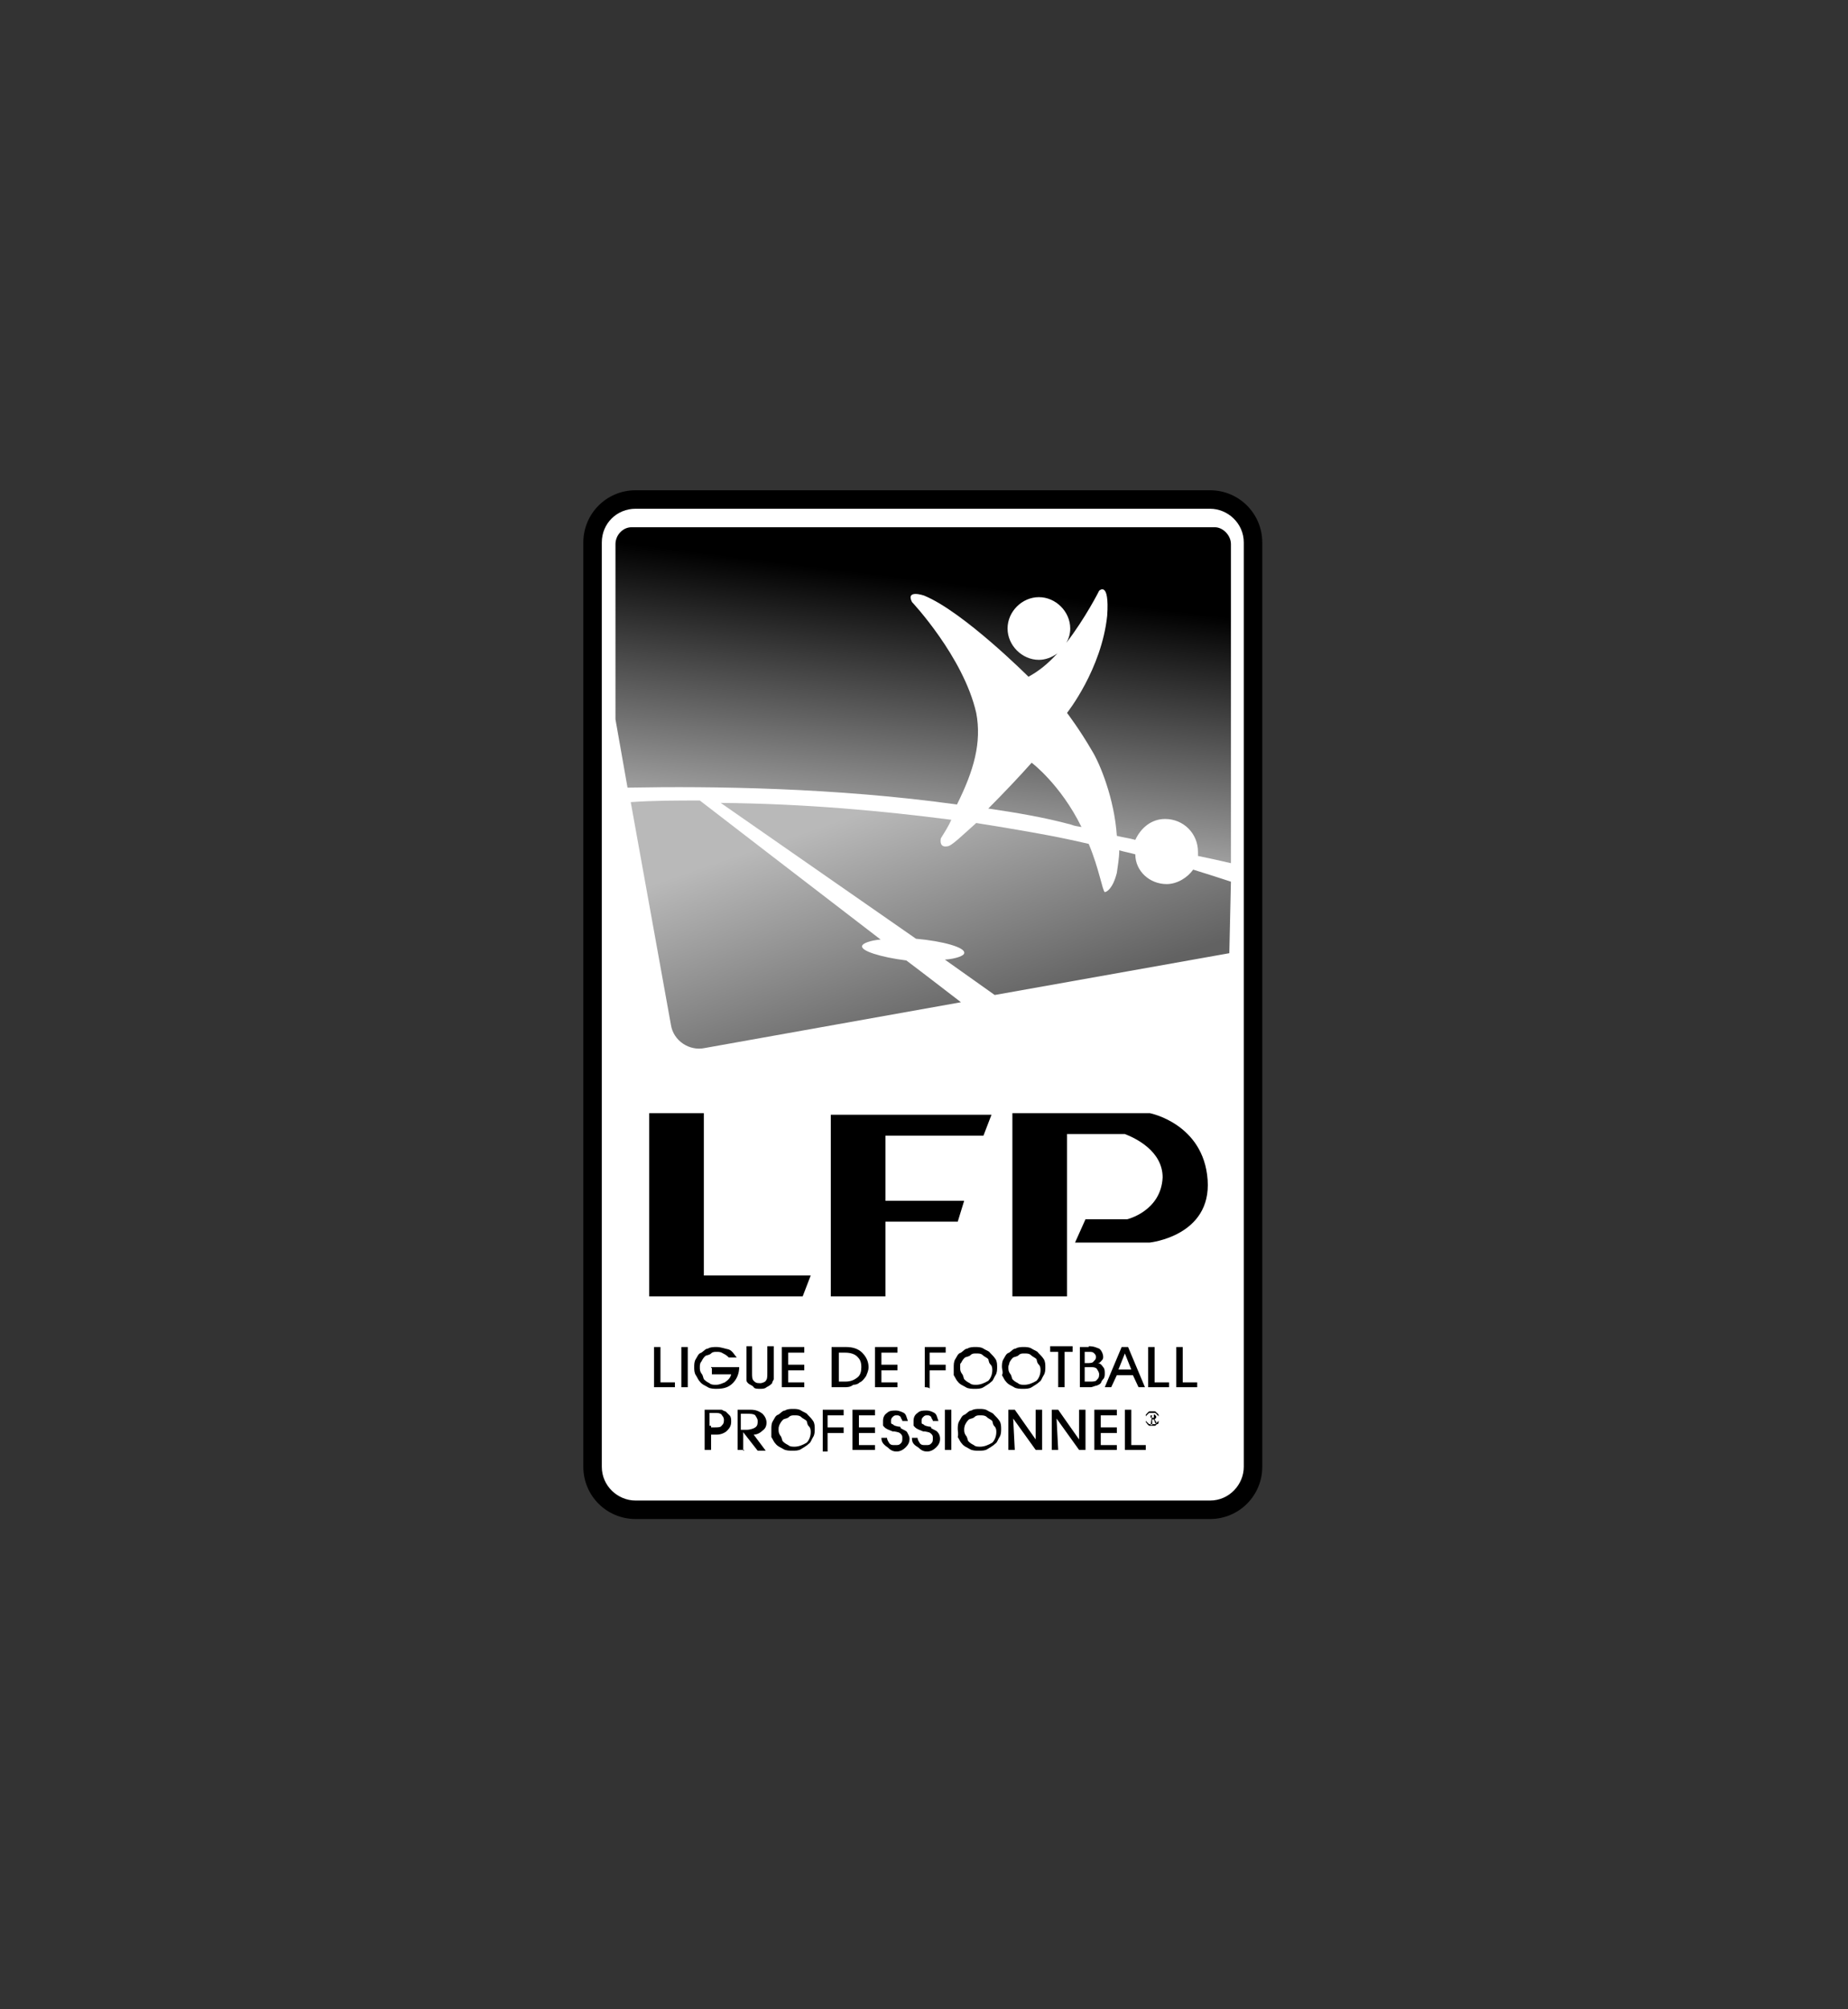<?xml version="1.0" encoding="utf-8"?>
<!-- Generator: Adobe Illustrator 21.1.0, SVG Export Plug-In . SVG Version: 6.00 Build 0)  -->
<svg version="1.1" id="Layer_1" xmlns="http://www.w3.org/2000/svg" xmlns:xlink="http://www.w3.org/1999/xlink" x="0px" y="0px"
	 viewBox="0 0 230 250" style="enable-background:new 0 0 230 250;" xml:space="preserve">
<rect x="0" y="0" width="230" height="250" fill="#333333" stroke="none"/>
<style type="text/css">
	.st0{fill:#FFFFFF;}
	.st1{fill:url(#SVGID_1_);}
	.st2{fill:url(#SVGID_2_);}
</style>
<g id="LFP">
	<path class="st0" d="M74.2,66.7v116.8c0,2.4,2,4.4,4.4,4.4l0,0h72.6c2.4,0,4.4-2,4.4-4.4l0,0V66.7c0-2.4-2-4.4-4.4-4.4l0,0H78.6
		C76.2,62.3,74.2,64.3,74.2,66.7L74.2,66.7z"/>
	<path d="M79.1,189c-3.6,0-6.5-2.9-6.5-6.5l0,0v-115c0-3.6,2.9-6.5,6.5-6.5l0,0h71.5c3.6,0,6.5,2.9,6.5,6.5l0,0v115
		c0,3.6-2.9,6.5-6.5,6.5l0,0L79.1,189L79.1,189z M74.9,67.5v115c0,2.4,2,4.2,4.2,4.2l0,0h71.5c2.4,0,4.2-2,4.2-4.2l0,0v-115
		c0-2.4-2-4.2-4.2-4.2l0,0H79.1C76.8,63.3,74.9,65.1,74.9,67.5L74.9,67.5z"/>
	
		<linearGradient id="SVGID_1_" gradientUnits="userSpaceOnUse" x1="112.282" y1="143.06" x2="116.793" y2="179.612" gradientTransform="matrix(1 0 0 -1 0 252)">
		<stop  offset="0" style="stop-color:#C1C1C1"/>
		<stop  offset="1" style="stop-color:#000000"/>
	</linearGradient>
	<path class="st1" d="M153.2,107.4V67.7c0-1.1-1-2.1-2-2.1H78.6c-1.1,0-2,1-2,2.1v21.8l1.5,8.5c10.6-0.2,25.9,0,41,2.1
		c2.1-4.2,3.1-7.7,2.4-11.4c-1.6-7-8-13.8-8-13.8c-0.8-1.6,1.5-0.8,1.5-0.8c4.9,2,13,10.1,13,10.1c1.3-0.7,2.4-1.6,3.6-2.9
		c-0.7,0.5-1.5,0.8-2.3,0.8c-2.1,0-3.9-1.8-3.9-3.9c0-2.1,1.8-3.9,3.9-3.9c2.1,0,3.9,1.8,3.9,3.9c0,0.7-0.2,1.3-0.5,1.8
		c2.4-3.1,4.1-6.5,4.1-6.5s1.3-1.3,1,3.1c-0.7,6.7-5,12.1-5,12.1s1.6,2.1,3.1,4.7c1,1.6,2.8,6,3.1,10.6c0.8,0.2,1.6,0.3,2.3,0.5
		c0.7-1.5,2-2.6,3.7-2.6c2.3,0,4.1,1.8,4.1,4.1c0,0.2,0,0.3,0,0.5C150.6,106.8,151.9,107.1,153.2,107.4z M128.4,94.9
		c-1.6,1.8-3.6,3.9-5.4,5.7c3.4,0.5,7,1.1,10.3,2c0.5,0.2,0.8,0.2,1.3,0.3C132,97.6,128.4,94.9,128.4,94.9z"/>
	
		<linearGradient id="SVGID_2_" gradientUnits="userSpaceOnUse" x1="121.422" y1="124.384" x2="111.814" y2="152.47" gradientTransform="matrix(1 0 0 -1 0 252)">
		<stop  offset="0" style="stop-color:#626262"/>
		<stop  offset="1" style="stop-color:#B9B9B9"/>
	</linearGradient>
	<path class="st2" d="M107.3,117.7c0-0.3,1-0.7,2.3-0.8c-9.4-7.2-19.5-15-22.5-17.3c-2.8,0-5.7,0-8.6,0.2l5,27.7
		c0.3,2,2.3,3.3,4.2,2.9l31.9-5.7c-2.1-1.6-4.4-3.4-6.8-5.2C109.6,119.1,107.1,118.3,107.3,117.7z M153.2,109.7
		c-1.5-0.5-3.1-1-4.7-1.5c-0.7,1-2,1.8-3.3,1.8c-2.1,0-3.9-1.6-3.9-3.7c-0.7-0.2-1.3-0.3-2-0.5c0,1-0.2,2-0.3,2.8
		c-0.5,2-1.3,2.4-1.5,2.4c-0.3-0.2-0.7-2.9-2-6c-4.2-1-9-1.8-14-2.6c-1.8,1.6-3.1,2.9-3.6,2.9c-1.1,0.2-0.8-1-0.8-1
		c0.5-0.8,1-1.6,1.3-2.3c-8.5-1.1-18.1-2-28.7-2.1l24.3,16.9c3.4,0.3,6.2,1.1,6,1.8c0,0.3-1,0.7-2.4,0.8l6.2,4.4l29.2-5.2
		L153.2,109.7z"/>
	<path d="M87.6,138.5h-6.8v22.8h19.1l1-2.6H87.6V138.5z M103.4,161.3h6.8V152h9l0.8-2.6h-9.8v-8.1h12.2l1-2.6h-20V161.3z
		 M150.3,146.8c-0.5-7-7.2-8.3-7.2-8.3H126v22.8h6.8v-20.2h7.2c1.3,0.5,4.7,2.1,4.7,5.4c-0.2,4.2-4.4,5.2-4.4,5.2h-5.2l-1.3,2.9h9.3
		C143.1,154.6,150.8,153.8,150.3,146.8z"/>
	<g>
		<path d="M84,172.6h-2.6v-5h0.8v4.4H84V172.6z"/>
		<path d="M85.6,172.6h-0.8v-5h0.8V172.6z"/>
		<path d="M88.5,170.1H92c0,0.8-0.3,1.5-0.8,2c-0.5,0.5-1.1,0.7-2,0.7c-0.3,0-0.8,0-1.1-0.2c-0.3-0.2-0.7-0.3-1-0.7
			c-0.2-0.2-0.3-0.5-0.5-0.8c-0.2-0.3-0.2-0.7-0.2-1s0-0.7,0.2-1c0.2-0.3,0.3-0.7,0.7-0.8c0.3-0.2,0.5-0.5,0.8-0.5
			c0.3-0.2,0.7-0.2,1.1-0.2c0.5,0,1,0.2,1.5,0.3c0.5,0.2,0.7,0.7,1,1h-1c-0.2-0.2-0.3-0.3-0.7-0.5c-0.3-0.2-0.5-0.2-0.8-0.2
			c-0.3,0-0.5,0-0.7,0.2c-0.2,0.2-0.5,0.2-0.7,0.3c-0.2,0.2-0.3,0.3-0.5,0.7c-0.2,0.2-0.2,0.5-0.2,0.7c0,0.3,0,0.5,0.2,0.8
			c0.2,0.2,0.2,0.5,0.3,0.7c0.2,0.2,0.3,0.3,0.7,0.5c0.2,0.2,0.5,0.2,0.8,0.2c0.5,0,0.8-0.2,1.1-0.3c0.3-0.2,0.7-0.5,0.8-1h-2.4
			v-0.8H88.5z"/>
		<path d="M92.8,167.5h0.8v3.3c0,0.5,0,0.8,0.2,1c0.2,0.2,0.3,0.3,0.8,0.3c0.3,0,0.7-0.2,0.7-0.3c0.2-0.2,0.2-0.5,0.2-1v-3.3h0.8
			v3.3c0,0.3,0,0.7,0,0.8s-0.2,0.3-0.2,0.5c-0.2,0.2-0.3,0.3-0.7,0.5c-0.2,0.2-0.5,0.2-0.8,0.2c-0.3,0-0.7,0-0.8-0.2
			s-0.5-0.3-0.7-0.5c-0.2-0.2-0.2-0.3-0.2-0.5c0-0.2,0-0.5,0-0.8v-3.3H92.8z"/>
		<path d="M100.1,172.6h-2.8v-5h2.8v0.7h-2v1.5h2v0.7h-2v1.5h2V172.6z"/>
		<path d="M105,172.6h-1.5v-5h1.8c0.8,0,1.5,0.2,2,0.7c0.5,0.5,0.8,1.1,0.8,1.8c0,0.5-0.2,0.8-0.3,1.1c-0.2,0.3-0.5,0.7-0.8,0.8
			c-0.2,0.2-0.5,0.3-0.8,0.3C105.8,172.6,105.5,172.6,105,172.6z M104.2,171.9h1c0.7,0,1.1-0.2,1.5-0.5s0.5-0.8,0.5-1.3
			c0-0.7-0.2-1-0.5-1.3s-0.8-0.5-1.5-0.5h-0.8v3.6H104.2z"/>
		<path d="M111.7,172.6h-2.8v-5h2.8v0.7h-2v1.5h2v0.7h-2v1.5h2V172.6z"/>
		<path d="M115.1,172.6v-5h2.6v0.7h-2v1.5h2v0.7h-2v2.3C115.7,172.6,115.1,172.6,115.1,172.6z"/>
		<path d="M118.7,170.1c0-0.3,0-0.7,0.2-1c0.2-0.3,0.3-0.7,0.7-0.8c0.3-0.2,0.5-0.5,0.8-0.5c0.3-0.2,0.7-0.2,1-0.2
			c0.3,0,0.7,0,1,0.2c0.3,0.2,0.7,0.3,0.8,0.5c0.3,0.3,0.5,0.5,0.7,0.8c0.2,0.3,0.2,0.7,0.2,1s0,0.7-0.2,1s-0.3,0.7-0.5,0.8
			c-0.3,0.3-0.7,0.5-1,0.7c-0.3,0.2-0.7,0.2-1.1,0.2c-0.3,0-0.8,0-1.1-0.2c-0.3-0.2-0.7-0.3-1-0.7c-0.2-0.2-0.3-0.5-0.5-0.8
			C118.7,170.8,118.7,170.4,118.7,170.1z M119.5,170.1c0,0.3,0,0.5,0.2,0.8c0.2,0.2,0.2,0.5,0.3,0.7c0.2,0.2,0.3,0.3,0.7,0.5
			c0.2,0.2,0.5,0.2,0.8,0.2c0.5,0,1-0.2,1.5-0.5c0.3-0.3,0.5-0.8,0.5-1.3c0-0.2,0-0.5-0.2-0.7c-0.2-0.2-0.2-0.3-0.3-0.7
			c-0.2-0.2-0.5-0.3-0.7-0.5c-0.2-0.2-0.5-0.2-0.8-0.2c-0.3,0-0.5,0-0.7,0.2c-0.2,0.2-0.5,0.2-0.7,0.3c-0.2,0.2-0.3,0.3-0.5,0.7
			C119.5,169.6,119.5,169.8,119.5,170.1z"/>
		<path d="M124.7,170.1c0-0.3,0-0.7,0.2-1s0.3-0.7,0.7-0.8c0.3-0.2,0.5-0.5,0.8-0.5c0.3-0.2,0.7-0.2,1-0.2c0.3,0,0.7,0,1,0.2
			c0.3,0.2,0.7,0.3,0.8,0.5c0.3,0.3,0.5,0.5,0.7,0.8c0.2,0.3,0.2,0.7,0.2,1s0,0.7-0.2,1c-0.2,0.3-0.3,0.7-0.5,0.8
			c-0.3,0.3-0.7,0.5-1,0.7c-0.3,0.2-0.7,0.2-1.1,0.2c-0.3,0-0.8,0-1.1-0.2c-0.3-0.2-0.7-0.3-1-0.7c-0.2-0.2-0.3-0.5-0.5-0.8
			C124.9,170.8,124.7,170.4,124.7,170.1z M125.5,170.1c0,0.3,0,0.5,0.2,0.8c0.2,0.2,0.2,0.5,0.3,0.7c0.2,0.2,0.3,0.3,0.7,0.5
			c0.2,0.2,0.5,0.2,0.8,0.2c0.5,0,1-0.2,1.5-0.5c0.3-0.3,0.5-0.8,0.5-1.3c0-0.2,0-0.5-0.2-0.7c-0.2-0.2-0.2-0.3-0.3-0.7
			c-0.2-0.2-0.5-0.3-0.7-0.5c-0.2-0.2-0.5-0.2-0.8-0.2s-0.5,0-0.7,0.2c-0.2,0.2-0.5,0.2-0.7,0.3c-0.2,0.2-0.3,0.3-0.5,0.7
			C125.7,169.6,125.5,169.8,125.5,170.1z"/>
		<path d="M132.5,172.6h-0.8v-4.4h-1v-0.7h2.8v0.7h-1L132.5,172.6L132.5,172.6z"/>
		<path d="M135.5,167.5c0.7,0,1,0.2,1.3,0.3c0.3,0.2,0.5,0.7,0.5,1c0,0.2,0,0.3-0.2,0.5c-0.2,0.2-0.2,0.3-0.5,0.3
			c0.3,0,0.5,0.2,0.7,0.5c0.2,0.2,0.2,0.5,0.2,0.8c0,0.2,0,0.5-0.2,0.7s-0.2,0.3-0.3,0.5c-0.2,0.2-0.3,0.2-0.5,0.3
			c-0.2,0-0.5,0.2-0.8,0.2h-1.3v-5H135.5z M135,171.9h0.7c0.3,0,0.7,0,0.8-0.2c0.2-0.2,0.3-0.3,0.3-0.7c0-0.3-0.2-0.5-0.3-0.7
			c-0.2-0.2-0.5-0.2-0.8-0.2H135V171.9z M135,169.6h0.3c0.3,0,0.7,0,0.8-0.2c0.2-0.2,0.3-0.3,0.3-0.5s0-0.3-0.2-0.5
			c-0.2-0.2-0.3-0.2-0.7-0.2h-0.5v1.3H135z"/>
		<path d="M139,171.1l-0.7,1.5h-0.8l2.1-5h0.8l2.1,5h-0.8l-0.7-1.5H139z M140.8,170.4l-0.8-2l-0.8,2H140.8z"/>
		<path d="M145.5,172.6h-2.6v-5h0.8v4.4h1.8V172.6z"/>
		<path d="M149,172.6h-2.6v-5h0.8v4.4h1.8V172.6z"/>
		<path d="M88.5,180.4h-0.8v-5H89c0.3,0,0.7,0,0.8,0s0.3,0.2,0.5,0.2c0.2,0.2,0.3,0.3,0.5,0.5c0.2,0.2,0.2,0.5,0.2,0.8
			c0,0.5-0.2,0.8-0.5,1.1s-0.8,0.5-1.3,0.5h-0.7L88.5,180.4L88.5,180.4z M88.5,177.6H89c0.3,0,0.7,0,0.8-0.2
			c0.2-0.2,0.3-0.3,0.3-0.7s-0.2-0.5-0.3-0.7c-0.2-0.2-0.5-0.2-0.8-0.2h-0.7v1.6H88.5z"/>
		<path d="M92.6,180.4h-0.8v-5h1.6c0.7,0,1.1,0.2,1.5,0.5c0.3,0.3,0.5,0.7,0.5,1.1c0,0.5-0.2,0.8-0.5,1c-0.3,0.3-0.7,0.5-1.1,0.5
			l1.5,2h-1l-1.8-2.3v2.3H92.6z M92.6,177.9h0.3c0.5,0,1-0.2,1.1-0.3c0.3-0.2,0.3-0.5,0.3-0.8c0-0.3-0.2-0.5-0.3-0.7
			c-0.2-0.2-0.7-0.2-1.1-0.2h-0.7v2H92.6z"/>
		<path d="M96,177.8c0-0.3,0-0.7,0.2-1c0.2-0.3,0.3-0.7,0.7-0.8c0.3-0.2,0.5-0.5,0.8-0.5c0.3-0.2,0.7-0.2,1-0.2c0.3,0,0.7,0,1,0.2
			c0.3,0.2,0.7,0.3,0.8,0.5c0.3,0.3,0.5,0.5,0.7,0.8c0.2,0.3,0.2,0.7,0.2,1c0,0.3,0,0.7-0.2,1c-0.2,0.3-0.3,0.7-0.5,0.8
			c-0.3,0.3-0.7,0.5-1,0.7c-0.3,0.2-0.7,0.2-1.1,0.2c-0.3,0-0.8,0-1.1-0.2c-0.3-0.2-0.7-0.3-1-0.7c-0.2-0.2-0.3-0.5-0.5-0.8
			C96,178.4,96,178.1,96,177.8z M96.9,177.8c0,0.3,0,0.5,0.2,0.8c0.2,0.2,0.2,0.5,0.3,0.7c0.2,0.2,0.3,0.3,0.7,0.5
			c0.2,0.2,0.5,0.2,0.8,0.2c0.5,0,1-0.2,1.5-0.5c0.3-0.3,0.5-0.8,0.5-1.3c0-0.2,0-0.5-0.2-0.7c-0.2-0.2-0.2-0.3-0.3-0.7
			c-0.2-0.2-0.5-0.3-0.7-0.5c-0.2-0.2-0.5-0.2-0.8-0.2s-0.5,0-0.7,0.2c-0.2,0.2-0.5,0.2-0.7,0.3c-0.2,0.2-0.3,0.3-0.5,0.7
			C96.9,177.6,96.9,177.6,96.9,177.8z"/>
		<path d="M102.4,180.4v-5h2.6v0.7h-2v1.5h2v0.7h-2v2.3H102.4z"/>
		<path d="M108.9,180.4h-2.8v-5h2.8v0.7h-2v1.5h2v0.7h-2v1.5h2V180.4z"/>
		<path d="M109.7,178.9h0.7c0,0.3,0.2,0.5,0.3,0.7c0.2,0.2,0.3,0.2,0.7,0.2s0.5,0,0.7-0.2c0.2-0.2,0.2-0.3,0.2-0.7
			c0-0.2,0-0.3-0.2-0.5c-0.2-0.2-0.3-0.2-0.8-0.3c0,0,0,0-0.2,0c-0.5-0.2-0.8-0.3-1-0.5c-0.2-0.2-0.2-0.2-0.2-0.3c0-0.2,0-0.3,0-0.5
			c0-0.5,0.2-0.8,0.5-1c0.3-0.3,0.7-0.3,1.1-0.3s0.8,0.2,1,0.3c0.3,0.2,0.3,0.5,0.5,1h-0.7c0-0.2-0.2-0.3-0.2-0.5
			c-0.2-0.2-0.3-0.2-0.5-0.2s-0.3,0-0.5,0.2c-0.2,0.2-0.2,0.3-0.2,0.5v0.2c0,0,0,0.2,0.2,0.2c0.2,0.2,0.3,0.2,0.7,0.3
			c0.2,0,0.3,0,0.3,0.2c0.3,0.2,0.7,0.3,0.8,0.5s0.3,0.5,0.3,0.8c0,0.5-0.2,0.8-0.5,1.1c-0.3,0.3-0.7,0.5-1.1,0.5
			c-0.5,0-0.8-0.2-1.1-0.5C109.9,179.7,109.7,179.4,109.7,178.9z"/>
		<path d="M113.5,178.9h0.7c0,0.3,0.2,0.5,0.3,0.7c0.2,0.2,0.3,0.2,0.7,0.2s0.5,0,0.7-0.2c0.2-0.2,0.2-0.3,0.2-0.7
			c0-0.2,0-0.3-0.2-0.5c-0.2-0.2-0.3-0.2-0.8-0.3c0,0,0,0-0.2,0c-0.5-0.2-0.8-0.3-1-0.5c-0.2-0.2-0.2-0.2-0.2-0.3c0-0.2,0-0.3,0-0.5
			c0-0.5,0.2-0.8,0.5-1c0.3-0.3,0.7-0.3,1.1-0.3c0.5,0,0.8,0.2,1,0.3c0.3,0.2,0.3,0.5,0.5,1h-0.7c0-0.2-0.2-0.3-0.2-0.5
			c-0.2-0.2-0.3-0.2-0.5-0.2c-0.2,0-0.3,0-0.5,0.2c-0.2,0.2-0.2,0.3-0.2,0.5v0.2c0,0,0,0.2,0.2,0.2c0.2,0.2,0.3,0.2,0.7,0.3
			c0.2,0,0.3,0,0.3,0.2c0.3,0.2,0.7,0.3,0.8,0.5c0.2,0.2,0.3,0.5,0.3,0.8c0,0.5-0.2,0.8-0.5,1.1c-0.3,0.3-0.7,0.5-1.1,0.5
			c-0.5,0-0.8-0.2-1.1-0.5C113.6,179.7,113.5,179.4,113.5,178.9z"/>
		<path d="M118.4,180.4h-0.8v-5h0.8V180.4z"/>
		<path d="M119.2,177.8c0-0.3,0-0.7,0.2-1c0.2-0.3,0.3-0.7,0.7-0.8c0.3-0.2,0.5-0.5,0.8-0.5c0.3-0.2,0.7-0.2,1-0.2
			c0.3,0,0.7,0,1,0.2c0.3,0.2,0.7,0.3,0.8,0.5c0.3,0.3,0.5,0.5,0.7,0.8c0.2,0.3,0.2,0.7,0.2,1c0,0.3,0,0.7-0.2,1
			c-0.2,0.3-0.3,0.7-0.5,0.8c-0.3,0.3-0.7,0.5-1,0.7c-0.3,0.2-0.7,0.2-1.1,0.2c-0.3,0-0.8,0-1.1-0.2c-0.3-0.2-0.7-0.3-1-0.7
			c-0.2-0.2-0.3-0.5-0.5-0.8C119.3,178.4,119.2,178.1,119.2,177.8z M120,177.8c0,0.3,0,0.5,0.2,0.8c0.2,0.2,0.2,0.5,0.3,0.7
			c0.2,0.2,0.3,0.3,0.7,0.5c0.2,0.2,0.5,0.2,0.8,0.2c0.5,0,1-0.2,1.5-0.5c0.3-0.3,0.5-0.8,0.5-1.3c0-0.2,0-0.5-0.2-0.7
			s-0.2-0.3-0.3-0.7c-0.2-0.2-0.5-0.3-0.7-0.5c-0.2-0.2-0.5-0.2-0.8-0.2s-0.5,0-0.7,0.2c-0.2,0.2-0.5,0.2-0.7,0.3
			c-0.2,0.2-0.3,0.3-0.5,0.7C120.1,177.3,120,177.6,120,177.8z"/>
		<path d="M126.3,180.4h-0.8v-5h0.8l2.6,3.7v-3.7h0.8v5h-0.8l-2.8-3.9L126.3,180.4z"/>
		<path d="M131.7,180.4h-0.8v-5h0.8l2.6,3.7v-3.7h0.8v5h-0.8l-2.8-3.9L131.7,180.4z"/>
		<path d="M139,180.4h-2.8v-5h2.8v0.7h-2v1.5h2v0.7h-2v1.5h2V180.4z"/>
		<path d="M142.6,180.4H140v-5h0.8v4.4h1.8V180.4z"/>
	</g>
	<g>
		<path d="M143.4,175.6c0.2,0,0.3,0,0.3,0c0.2,0,0.2,0.2,0.3,0.2c0.2,0.2,0.2,0.2,0.2,0.3c0,0.2,0,0.3,0,0.3c0,0.2,0,0.3,0,0.3
			c0,0.2-0.2,0.2-0.2,0.3c-0.2,0.2-0.2,0.2-0.3,0.2c-0.2,0-0.3,0-0.3,0c-0.2,0-0.3,0-0.3,0c-0.2,0-0.2-0.2-0.3-0.2
			c-0.2-0.2-0.2-0.2-0.2-0.3s0-0.3,0-0.3c0-0.2,0-0.3,0-0.3c0-0.2,0.2-0.2,0.2-0.3c0.2-0.2,0.2-0.2,0.3-0.2
			C143.1,175.6,143.3,175.6,143.4,175.6z M144.2,176.6c0-0.2,0-0.2,0-0.3c0-0.2-0.2-0.2-0.2-0.3c-0.2-0.2-0.2-0.2-0.3-0.2
			c-0.2,0-0.2,0-0.3,0c-0.2,0-0.2,0-0.3,0c-0.2,0-0.2,0.2-0.3,0.2c-0.2,0.2-0.2,0.2-0.2,0.3c0,0.2,0,0.2,0,0.3c0,0.2,0,0.2,0,0.3
			s0.2,0.2,0.2,0.3c0.2,0.2,0.2,0.2,0.3,0.2c0.2,0,0.2,0,0.3,0c0.2,0,0.2,0,0.3,0c0.2,0,0.2-0.2,0.3-0.2c0.2,0,0.2-0.2,0.2-0.3
			C144.2,176.9,144.2,176.8,144.2,176.6z M143.4,176c0.2,0,0.3,0,0.3,0l0.2,0.2c0,0.2,0,0.2,0,0.2l-0.2,0.2l0.3,0.5h-0.2l-0.2-0.5
			h-0.2v0.7h-0.2L143.4,176L143.4,176z M143.4,176.1h-0.2v0.3h0.2c0.2,0,0.2,0,0.2,0s0,0,0-0.2v-0.2H143.4z"/>
	</g>
</g>
</svg>

